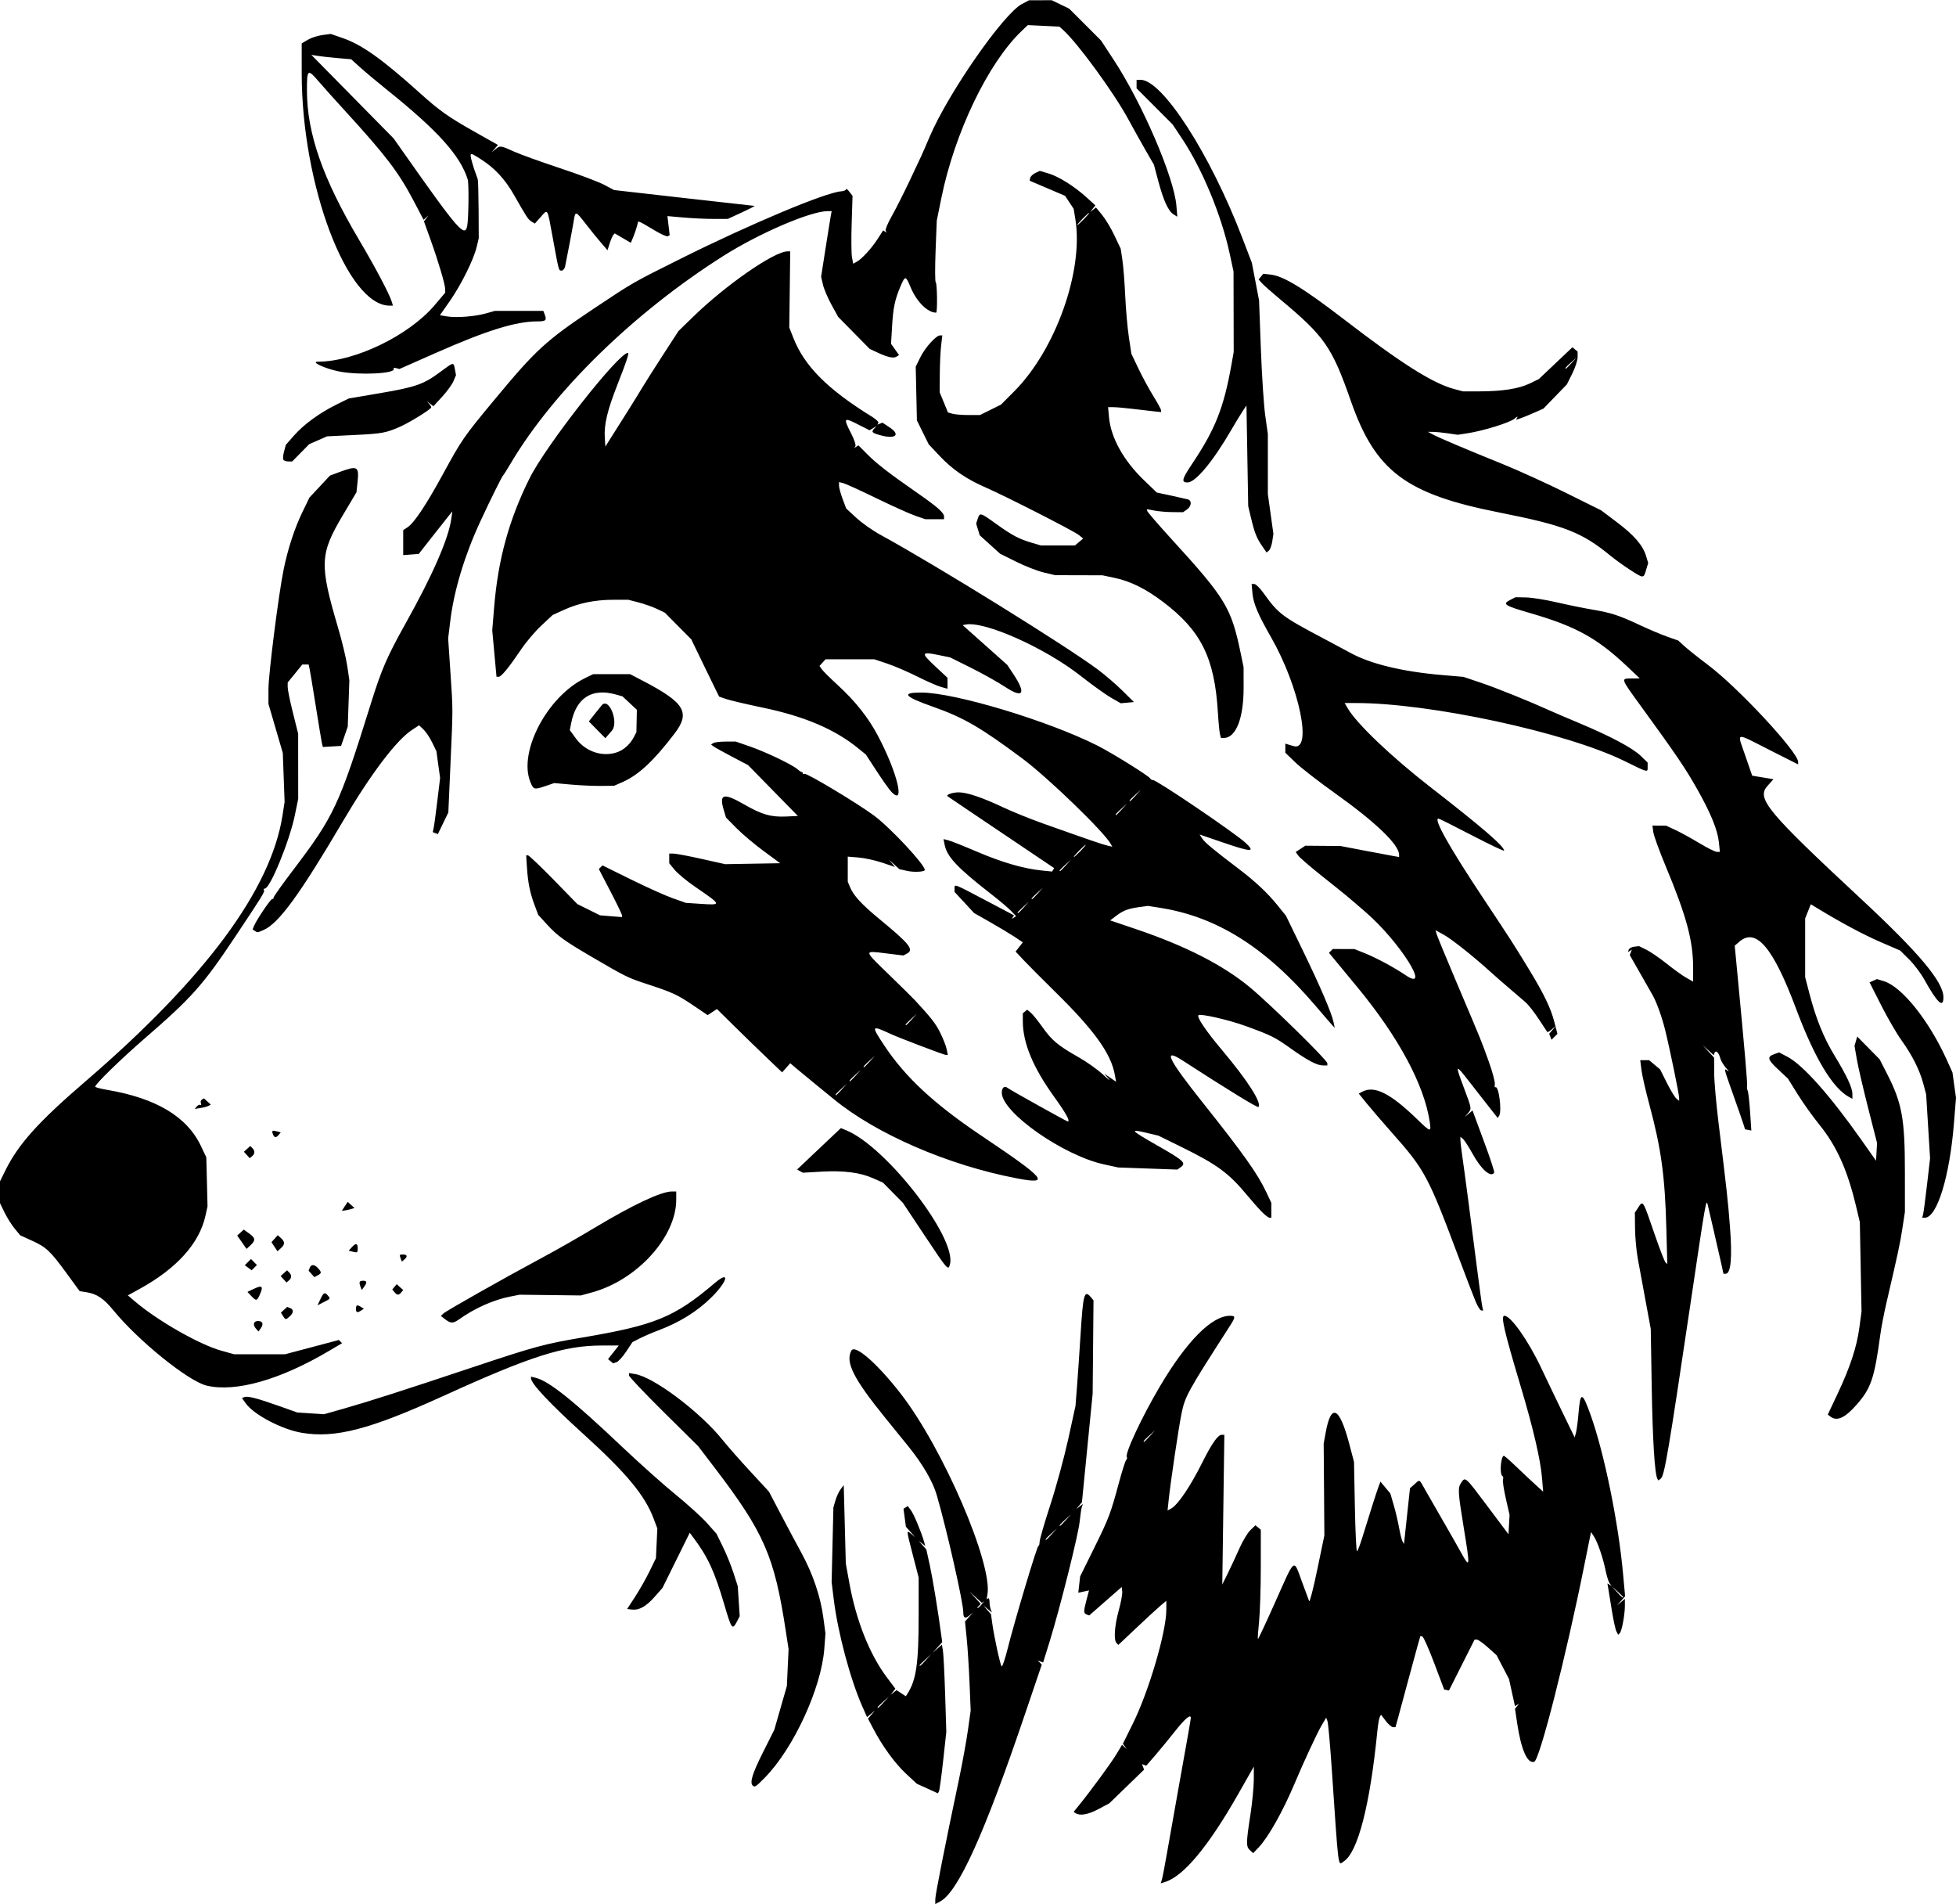 <?xml version="1.0" encoding="utf-8" ?>
<svg baseProfile="full" height="584px" version="1.1" viewBox="127.604,192.24,94.62,92.077" width="600px" xmlns="http://www.w3.org/2000/svg" xmlns:ev="http://www.w3.org/2001/xml-events" xmlns:xlink="http://www.w3.org/1999/xlink">
  <defs/>
  <path d="M 172.848,284.082 C 172.848,283.862 173.316,281.494 173.99,278.302 C 174.152,277.533 174.347,276.466 174.423,275.931 L 174.56,274.957 L 174.504,273.603 C 174.473,272.857 174.411,271.889 174.366,271.45 L 174.285,270.652 L 174.477,270.435 L 174.668,270.217 L 174.492,270.365 C 174.289,270.535 174.202,270.485 174.202,270.199 C 174.202,269.731 173.402,266.2 172.92,264.543 C 172.729,263.884 172.24,263.041 171.561,262.201 C 171.314,261.895 170.806,261.268 170.432,260.808 C 168.893,258.913 168.488,258.111 168.787,257.553 C 168.96,257.229 170.03,258.16 171.172,259.629 C 173.225,262.27 175.648,267.897 175.367,269.37 L 175.327,269.576 L 175.4,269.531 C 175.44,269.506 175.472,269.581 175.472,269.696 C 175.472,269.811 175.498,269.975 175.529,270.061 L 175.586,270.216 L 175.381,270.047 L 175.176,269.878 L 175.359,270.089 L 175.543,270.301 L 175.601,270.724 C 175.691,271.381 175.988,272.749 176.057,272.82 C 176.09,272.856 176.221,272.475 176.346,271.974 C 176.683,270.627 177.781,266.961 177.837,266.995 C 177.864,267.011 177.889,266.923 177.894,266.8 C 177.899,266.676 178.132,265.87 178.413,265.009 C 178.695,264.147 179.083,262.719 179.278,261.834 L 179.63,260.225 L 179.706,259.252 C 179.747,258.716 179.823,257.611 179.874,256.796 C 179.999,254.786 180.057,254.583 180.389,254.984 L 180.501,255.119 L 180.481,257.376 L 180.46,259.633 L 180.201,262.257 L 179.942,264.882 L 179.803,265.05 L 179.663,265.218 L 179.827,265.092 L 179.991,264.967 L 179.941,265.1 C 179.914,265.173 179.865,265.497 179.832,265.82 C 179.768,266.458 178.871,270.036 178.374,271.637 L 178.064,272.634 L 177.932,272.584 L 177.8,272.534 L 177.9,272.634 L 178,272.735 L 177.192,275.116 C 175.218,280.94 173.953,283.732 173.08,284.194 L 172.847,284.317 L 172.848,284.082 L 172.848,284.082 M 175.098,269.814 C 175.187,269.709 175.224,269.652 175.181,269.688 L 175.102,269.753 L 174.801,269.477 L 174.499,269.2 L 174.774,269.5 L 175.049,269.801 L 174.947,269.903 C 174.892,269.958 174.867,270.004 174.892,270.004 C 174.917,270.004 175.01,269.919 175.098,269.814 L 175.098,269.814 M 178.483,266.427 L 178.732,266.152 L 178.457,266.401 C 178.2,266.632 178.143,266.702 178.208,266.702 C 178.223,266.702 178.347,266.578 178.483,266.427 M 179.161,265.75 L 179.409,265.475 L 179.134,265.723 C 178.878,265.955 178.82,266.025 178.885,266.025 C 178.9,266.025 179.024,265.901 179.161,265.75 M 183.808,283.139 C 183.839,283.043 183.955,282.439 184.066,281.797 C 184.178,281.155 184.406,279.868 184.573,278.937 C 185.05,276.285 185.208,275.386 185.208,275.317 C 185.21,275.111 184.929,275.346 184.448,275.955 C 184.145,276.338 183.708,276.87 183.475,277.139 L 183.052,277.627 L 182.95,277.588 L 182.847,277.548 L 182.898,277.681 L 182.949,277.815 L 182.108,278.63 L 181.266,279.445 L 180.749,279.72 C 180.246,279.988 179.855,280.061 179.644,279.926 L 179.54,279.86 L 179.777,279.568 C 180.366,278.842 181.348,277.504 181.602,277.082 L 181.882,276.617 L 181.996,276.719 L 182.11,276.82 L 182.017,276.693 L 181.923,276.566 L 182.413,275.573 C 183.182,274.018 184.024,271.149 184.024,270.086 L 184.024,269.651 L 183.748,269.882 C 183.597,270.009 183.075,270.489 182.589,270.948 L 181.704,271.783 L 181.616,271.694 C 181.47,271.549 181.518,270.855 181.724,270.11 C 181.831,269.726 181.906,269.315 181.891,269.197 L 181.865,268.983 L 181.079,269.671 L 180.293,270.359 L 180.169,270.311 C 180.015,270.252 180.015,270.165 180.166,269.597 L 180.285,269.147 L 180.026,269.204 L 179.766,269.261 L 179.81,268.867 L 179.855,268.472 L 180.532,267.1 C 181.249,265.647 181.327,265.442 181.739,263.912 C 181.883,263.378 182.036,262.898 182.08,262.845 C 182.123,262.793 182.14,262.73 182.117,262.707 C 181.988,262.578 182.843,260.747 183.73,259.253 C 185.016,257.086 186.22,255.874 187.093,255.867 C 187.384,255.865 187.383,255.916 187.085,256.38 C 185.039,259.561 184.928,259.762 184.756,260.611 C 184.618,261.291 184.235,263.866 184.141,264.743 L 184.084,265.282 L 184.252,265.192 C 184.58,265.016 185.185,264.123 185.771,262.948 C 186.221,262.047 186.519,261.622 186.702,261.622 L 186.831,261.622 L 186.781,265.242 L 186.731,268.861 L 187.007,268.303 C 187.159,267.995 187.409,267.457 187.564,267.107 C 187.718,266.756 187.955,266.364 188.09,266.234 L 188.335,265.999 L 188.465,266.107 L 188.595,266.215 L 188.594,268.046 C 188.593,269.053 188.555,270.236 188.509,270.674 C 188.463,271.112 188.438,271.483 188.454,271.499 C 188.469,271.515 188.835,270.737 189.266,269.771 C 190.282,267.494 190.164,267.586 190.592,268.747 C 190.753,269.182 190.907,269.596 190.934,269.666 C 190.962,269.736 191.138,269.05 191.326,268.142 L 191.669,266.491 L 191.653,264.269 L 191.636,262.048 L 191.732,261.518 C 191.996,260.06 192.404,260.266 192.884,262.099 L 193.103,262.935 L 193.145,265.114 C 193.168,266.313 193.215,267.276 193.249,267.255 C 193.283,267.233 193.397,266.938 193.502,266.599 C 193.899,265.311 194.201,264.365 194.29,264.131 L 194.382,263.887 L 194.621,264.173 L 194.86,264.459 L 195.021,265.009 C 195.11,265.312 195.228,265.81 195.283,266.115 C 195.338,266.421 195.414,266.723 195.453,266.785 L 195.523,266.899 L 195.571,266.441 C 195.597,266.189 195.662,265.583 195.715,265.094 L 195.811,264.205 L 196.027,264.014 C 196.298,263.774 196.243,263.744 196.562,264.31 C 196.713,264.578 197.09,265.235 197.401,265.771 C 197.711,266.306 198.112,267.01 198.291,267.335 C 198.716,268.106 198.724,268.032 198.42,266.169 C 198.125,264.36 198.115,264.184 198.295,263.927 C 198.492,263.646 198.481,263.637 199.567,265.086 L 200.576,266.433 L 200.602,265.965 L 200.628,265.496 L 200.446,264.699 C 200.346,264.26 200.285,263.847 200.311,263.781 C 200.336,263.714 200.321,263.637 200.276,263.61 C 200.137,263.524 200.207,262.637 200.353,262.639 C 200.383,262.639 200.635,262.86 200.915,263.128 C 201.194,263.397 201.61,263.787 201.838,263.995 L 202.253,264.374 L 202.197,263.697 C 202.124,262.82 201.769,261.299 201.179,259.324 C 200.359,256.58 200.193,255.865 200.378,255.865 C 200.688,255.865 201.534,257.066 202.166,258.405 C 202.396,258.894 202.853,259.846 203.181,260.522 L 203.777,261.749 L 203.841,261.518 C 203.876,261.391 203.932,260.962 203.965,260.564 C 204.052,259.516 204.145,259.532 204.549,260.663 C 205.212,262.515 205.895,265.868 206.122,268.384 L 206.217,269.432 L 206.021,269.654 L 205.825,269.876 L 206.016,269.715 L 206.206,269.555 L 206.206,269.895 C 206.206,270.326 206.058,271.118 205.959,271.217 L 205.883,271.292 L 205.798,271.133 C 205.751,271.045 205.652,270.594 205.577,270.129 C 205.502,269.665 205.423,269.178 205.402,269.048 L 205.362,268.811 L 205.467,268.873 L 205.571,268.936 L 205.475,268.814 C 205.421,268.747 205.332,268.468 205.276,268.195 C 205.147,267.564 204.89,266.816 204.709,266.539 L 204.568,266.324 L 204.244,267.931 C 203.352,272.368 202.082,277.348 201.821,277.435 C 201.494,277.544 201.19,276.862 200.999,275.592 L 200.891,274.873 L 200.987,274.751 L 201.084,274.628 L 200.987,274.687 L 200.889,274.745 L 200.745,274.089 L 200.601,273.433 L 200.301,272.859 L 200.002,272.284 L 199.581,271.906 C 199.35,271.699 199.11,271.528 199.048,271.528 L 198.935,271.528 L 198.316,272.757 L 197.697,273.987 L 197.581,273.964 L 197.464,273.941 L 196.988,272.678 C 196.726,271.984 196.468,271.4 196.413,271.382 L 196.315,271.35 L 196.186,271.799 C 196.115,272.046 195.9,272.839 195.707,273.56 C 195.514,274.282 195.301,275.073 195.233,275.317 L 195.11,275.762 L 194.99,275.762 C 194.924,275.762 194.766,275.626 194.639,275.46 L 194.409,275.157 L 194.349,275.269 C 194.316,275.33 194.262,275.647 194.23,275.973 C 193.878,279.523 193.291,281.805 192.614,282.249 C 192.318,282.442 192.373,282.861 192.019,277.667 C 191.943,276.549 191.853,275.56 191.819,275.469 L 191.756,275.303 L 191.522,275.703 C 191.31,276.064 190.654,277.477 190.237,278.47 C 189.669,279.823 188.959,281.085 188.486,281.582 L 188.226,281.856 L 188.072,281.717 C 187.878,281.541 187.88,281.37 188.087,280.028 C 188.179,279.428 188.256,278.652 188.256,278.303 L 188.257,277.669 L 187.488,279.02 C 186.051,281.543 184.85,282.981 183.952,283.253 L 183.753,283.314 L 183.808,283.139 L 183.808,283.139 M 206.122,269.47 C 206.122,269.455 205.998,269.331 205.846,269.195 L 205.571,268.946 L 205.82,269.221 C 206.052,269.478 206.122,269.535 206.122,269.47 M 183.225,261.686 L 183.473,261.411 L 183.198,261.659 C 182.942,261.891 182.884,261.961 182.949,261.961 C 182.964,261.961 183.088,261.837 183.225,261.686 M 172.466,278.731 L 171.957,278.5 L 171.434,278.015 C 170.901,277.522 170.29,276.681 169.841,275.824 L 169.593,275.35 L 169.76,275.154 L 169.927,274.957 L 169.737,275.118 L 169.547,275.278 L 169.326,274.779 C 168.738,273.457 168.134,271.193 167.934,269.567 L 167.833,268.748 L 167.876,266.942 L 167.919,265.136 L 168.018,264.797 C 168.072,264.611 168.184,264.368 168.268,264.257 L 168.419,264.057 L 168.469,265.951 L 168.519,267.845 L 168.696,268.819 C 169.022,270.607 169.671,272.24 170.496,273.341 L 170.917,273.903 L 170.803,274.049 L 170.689,274.195 L 170.831,274.084 L 170.974,273.972 L 171.198,274.119 L 171.423,274.267 L 171.5,274.146 C 171.93,273.474 172.043,272.683 172.043,270.343 L 172.043,268.523 L 171.768,267.462 C 171.441,266.2 171.442,266.21 171.683,266.413 L 171.874,266.573 L 171.65,266.32 L 171.426,266.067 L 171.368,265.632 L 171.31,265.197 L 171.413,265.133 L 171.516,265.069 L 171.669,265.271 C 171.81,265.459 172.16,266.295 172.303,266.786 L 172.364,266.997 L 172.204,266.874 L 172.043,266.75 L 172.229,266.959 L 172.415,267.169 L 172.582,267.93 C 172.722,268.569 172.982,270.155 173.143,271.357 L 173.182,271.651 L 172.951,271.907 L 172.721,272.163 L 172.943,271.967 L 173.166,271.772 L 173.216,272.052 C 173.243,272.207 173.292,273.156 173.324,274.162 L 173.381,275.99 L 173.229,277.379 C 173.145,278.143 173.054,278.811 173.026,278.865 L 172.975,278.963 L 172.466,278.731 M 170.355,274.555 L 170.604,274.28 L 170.329,274.529 C 170.177,274.665 170.054,274.789 170.054,274.804 C 170.054,274.869 170.124,274.812 170.355,274.555 M 172.387,272.523 L 172.636,272.248 L 172.361,272.497 C 172.209,272.633 172.086,272.757 172.086,272.772 C 172.086,272.837 172.156,272.78 172.387,272.523 M 164.014,278.584 C 163.866,278.436 164.001,278 164.508,276.989 L 165.06,275.889 L 165.364,274.83 L 165.668,273.772 L 165.709,272.883 L 165.751,271.994 L 165.618,271.123 C 165.062,267.476 164.572,266.355 162.139,263.169 L 161.378,262.173 L 159.705,260.517 C 158.784,259.606 158.031,258.811 158.031,258.749 L 158.031,258.637 L 158.325,258.684 C 159.231,258.831 161.475,260.52 162.557,261.869 C 162.803,262.176 163.409,262.864 163.903,263.398 L 164.801,264.369 L 165.356,265.43 C 165.662,266.013 166.12,266.872 166.374,267.337 C 166.927,268.35 167.298,269.447 167.434,270.475 L 167.535,271.23 L 167.479,271.973 C 167.335,273.873 165.994,276.783 164.61,278.196 C 164.167,278.648 164.114,278.683 164.014,278.584 L 164.014,278.584 M 162.648,269.856 C 162.178,268.254 161.859,267.555 161.177,266.637 L 160.971,266.36 L 160.31,267.695 L 159.649,269.031 L 159.267,269.463 C 158.854,269.931 158.517,270.118 158.165,270.074 L 157.941,270.047 L 158.328,269.454 C 158.541,269.128 158.854,268.575 159.024,268.226 L 159.334,267.591 L 159.368,266.872 L 159.402,266.152 L 159.217,265.661 C 158.797,264.547 157.892,263.459 155.838,261.597 C 154.202,260.114 153.29,259.143 153.29,258.885 L 153.29,258.81 L 153.522,258.867 C 154.156,259.023 155.342,259.969 157.661,262.169 C 158.522,262.984 159.7,264.038 160.281,264.509 C 160.862,264.981 161.545,265.601 161.8,265.886 L 162.263,266.406 L 162.574,267.041 C 162.746,267.39 162.977,267.962 163.089,268.311 L 163.293,268.946 L 163.34,269.67 L 163.387,270.394 L 163.247,270.665 C 163.033,271.078 162.989,271.018 162.648,269.856 L 162.648,269.856 M 207.782,263.755 C 207.652,263.543 207.548,261.893 207.505,259.336 L 207.458,256.5 L 207.208,255.145 C 207.07,254.4 206.902,253.486 206.833,253.113 C 206.764,252.741 206.703,252.085 206.698,251.657 L 206.689,250.878 L 206.831,250.662 C 207.091,250.266 207.055,250.209 207.662,251.97 C 207.894,252.645 208.124,253.236 208.171,253.283 L 208.258,253.367 L 208.212,251.632 C 208.145,249.101 207.963,247.781 207.39,245.649 C 207.212,244.99 207.041,244.238 207.008,243.977 L 206.949,243.504 L 207.164,243.504 L 207.379,243.504 L 207.644,243.727 L 207.91,243.95 L 208.236,244.599 C 208.415,244.957 208.623,245.299 208.697,245.36 L 208.831,245.472 L 208.831,245.331 C 208.831,245.148 208.38,242.956 208.156,242.05 C 207.998,241.414 207.747,240.713 207.555,240.371 C 207.516,240.301 207.25,239.834 206.963,239.332 L 206.443,238.421 L 206.493,238.291 L 206.543,238.161 L 206.448,238.219 L 206.354,238.278 L 206.392,238.16 C 206.414,238.095 206.534,238.03 206.661,238.015 L 206.89,237.988 L 207.247,238.163 C 207.443,238.259 207.885,238.562 208.229,238.837 C 208.573,239.112 209.002,239.42 209.182,239.521 L 209.508,239.704 L 209.508,239.031 C 209.508,237.73 209.184,236.527 208.187,234.139 C 207.878,233.399 207.606,232.65 207.582,232.476 L 207.539,232.158 L 207.867,232.159 L 208.196,232.16 L 208.653,232.373 C 208.905,232.49 209.424,232.775 209.808,233.007 C 210.192,233.239 210.572,233.428 210.654,233.428 L 210.802,233.428 L 210.755,232.974 C 210.693,232.369 210.363,231.561 209.696,230.38 C 209.138,229.393 208.678,228.714 207.036,226.457 C 205.982,225.008 205.996,225.047 206.524,225.043 L 206.926,225.039 L 206.326,224.471 C 204.881,223.102 203.839,222.525 201.677,221.897 C 200.361,221.515 200.259,221.448 200.67,221.239 L 200.915,221.114 L 201.423,221.124 C 201.702,221.129 202.369,221.235 202.904,221.36 C 203.44,221.484 204.215,221.642 204.626,221.711 C 205.537,221.863 205.937,221.994 206.935,222.464 C 207.36,222.664 207.95,222.913 208.248,223.019 L 208.789,223.21 L 209.085,223.481 C 209.248,223.63 209.762,224.039 210.228,224.389 C 211.692,225.49 214.588,228.607 214.588,229.08 L 214.588,229.2 L 213.171,228.484 C 211.495,227.636 211.627,227.602 212.033,228.782 L 212.365,229.745 L 212.879,229.83 L 213.394,229.915 L 213.102,230.242 C 212.562,230.847 213.08,231.472 217.638,235.712 C 220.452,238.331 221.616,239.72 221.616,240.463 C 221.616,241.014 221.322,240.739 220.684,239.592 C 220.521,239.299 220.194,238.866 219.957,238.631 L 219.525,238.202 L 218.571,237.79 C 217.749,237.435 216.649,236.846 215.509,236.151 L 215.201,235.964 L 215.064,236.306 L 214.927,236.649 L 214.927,238.069 L 214.927,239.49 L 215.139,240.304 C 215.448,241.493 215.827,242.426 216.35,243.285 C 216.937,244.248 217.211,244.837 217.212,245.136 L 217.213,245.372 L 217.059,245.29 C 216.257,244.861 215.382,243.405 214.485,241.009 C 213.379,238.056 212.553,237.079 211.746,237.772 L 211.52,237.967 L 211.661,239.444 C 212.003,243.028 212.136,244.574 212.117,244.731 C 212.105,244.824 212.119,244.939 212.148,244.985 C 212.176,245.032 212.228,245.483 212.262,245.988 L 212.324,246.907 L 212.172,246.877 L 212.02,246.848 L 211.94,246.594 C 211.896,246.454 211.674,245.816 211.446,245.175 C 210.977,243.853 210.98,243.866 211.18,244.019 C 211.262,244.081 211.227,244.019 211.102,243.882 C 210.977,243.744 210.849,243.526 210.817,243.397 C 210.752,243.133 210.595,242.996 210.541,243.157 L 210.506,243.264 L 210.24,243.024 L 209.974,242.784 L 210.249,243.085 L 210.524,243.385 L 210.525,244.1 C 210.525,244.494 210.622,245.597 210.739,246.552 C 211.14,249.824 211.195,250.322 211.291,251.58 C 211.405,253.069 211.333,253.833 211.08,253.833 L 210.975,253.833 L 210.869,253.346 C 210.811,253.078 210.652,252.383 210.516,251.801 C 210.38,251.219 210.249,250.653 210.224,250.542 C 210.138,250.168 210.144,250.134 209.381,255.272 C 208.319,262.425 208.122,263.59 207.947,263.736 L 207.831,263.832 L 207.783,263.755 L 207.782,263.755 M 142.212,261.527 C 141.244,261.366 139.884,260.653 139.49,260.099 L 139.308,259.844 L 139.426,259.798 C 139.588,259.736 140.042,259.853 141.098,260.228 L 141.987,260.544 L 142.633,260.585 L 143.279,260.627 L 144.242,260.354 C 145.447,260.011 147.104,259.48 150.453,258.362 C 153.458,257.358 153.943,257.226 155.735,256.924 C 159.29,256.325 160.222,255.943 162.176,254.286 C 162.947,253.632 162.803,254.208 161.998,254.996 C 161.309,255.671 160.468,256.19 159.433,256.58 C 159.145,256.688 158.749,256.858 158.554,256.958 L 158.199,257.139 L 157.893,257.6 C 157.725,257.854 157.514,258.085 157.424,258.113 L 157.261,258.165 L 157.139,258.063 L 157.016,257.962 L 157.277,257.633 L 157.537,257.304 L 156.733,257.304 C 154.884,257.304 153.302,257.807 149.025,259.755 C 145.493,261.362 143.828,261.796 142.212,261.527 L 142.212,261.527 M 216.167,260.753 L 216.021,260.646 L 216.497,259.637 C 217.108,258.34 217.427,257.369 217.553,256.415 L 217.654,255.653 L 217.613,253.494 L 217.572,251.335 L 217.399,250.608 C 216.973,248.813 216.458,247.667 215.607,246.614 C 215.289,246.222 214.818,245.561 214.561,245.146 L 214.092,244.393 L 213.614,243.946 C 213.103,243.468 213.072,243.339 213.436,243.21 L 213.668,243.128 L 214.064,243.337 C 214.819,243.733 216.112,245.185 217.642,247.353 L 218.356,248.366 L 218.381,247.939 L 218.406,247.512 L 217.976,245.827 C 217.739,244.9 217.494,243.843 217.43,243.479 L 217.315,242.815 L 217.38,242.588 L 217.445,242.361 L 217.988,242.911 L 218.53,243.461 L 218.877,244.139 C 219.615,245.579 219.752,246.328 219.752,248.93 L 219.753,250.842 L 219.631,251.639 C 219.518,252.376 219.427,252.8 218.852,255.272 C 218.738,255.761 218.607,256.447 218.56,256.796 C 218.278,258.886 218.113,259.374 217.419,260.164 C 216.863,260.797 216.477,260.979 216.168,260.753 L 216.167,260.753 M 137.604,259.244 C 136.724,259.037 134.301,257.083 133.095,255.609 C 132.614,255.021 132.29,254.805 131.768,254.723 L 131.456,254.674 L 130.824,253.809 C 130.031,252.724 129.843,252.547 129.147,252.232 L 128.584,251.976 L 128.319,251.656 C 128.172,251.48 127.952,251.13 127.828,250.879 L 127.604,250.422 L 127.604,249.892 L 127.604,249.363 L 127.87,248.825 C 128.499,247.556 129.46,246.488 131.739,244.528 C 137.538,239.54 140.719,235.244 141.273,231.65 L 141.371,231.015 L 141.328,229.83 L 141.284,228.645 L 140.937,227.459 L 140.59,226.274 L 140.59,225.557 C 140.59,224.842 141.076,221.002 141.32,219.797 C 141.522,218.795 141.851,217.783 142.228,217.007 L 142.574,216.292 L 143.07,215.762 L 143.565,215.232 L 144.028,215.059 C 144.885,214.739 144.978,214.786 144.904,215.502 L 144.848,216.038 L 144.198,217.132 C 143.069,219.032 143.049,219.507 143.962,222.606 C 144.15,223.243 144.349,224.072 144.404,224.448 L 144.504,225.132 L 144.465,226.253 L 144.426,227.375 L 144.265,227.84 L 144.103,228.306 L 143.661,228.331 L 143.22,228.357 L 143.175,228.162 C 143.151,228.055 143.016,227.243 142.876,226.359 C 142.735,225.474 142.601,224.664 142.577,224.559 L 142.534,224.369 L 142.381,224.369 L 142.228,224.369 L 141.875,224.804 L 141.521,225.238 L 141.521,225.465 C 141.521,225.59 141.635,226.146 141.774,226.702 L 142.027,227.713 L 142.028,229.291 L 142.029,230.87 L 141.866,231.662 C 141.609,232.91 140.668,235.206 140.414,235.206 C 140.365,235.206 140.346,235.239 140.371,235.28 C 140.421,235.361 140.303,235.55 138.952,237.577 C 137.418,239.877 136.877,240.484 134.608,242.449 C 133.445,243.457 132.213,244.657 132.209,244.786 C 132.208,244.816 132.465,244.884 132.779,244.938 C 135.156,245.34 136.648,246.232 137.322,247.652 L 137.584,248.203 L 137.614,249.388 L 137.643,250.573 L 137.54,251.039 C 137.245,252.366 136.149,253.582 134.362,254.564 L 133.789,254.879 L 134.12,255.162 C 135.223,256.104 137.25,257.261 138.317,257.556 L 138.935,257.728 L 140.164,257.727 L 141.394,257.726 L 142.156,257.525 C 142.575,257.415 143.16,257.26 143.456,257.18 L 143.995,257.036 L 144.073,257.114 L 144.151,257.192 L 143.492,257.581 C 141.139,258.969 139.001,259.573 137.603,259.244 L 137.604,259.244 M 139.979,256.479 C 139.82,256.297 139.872,256.119 140.084,256.119 C 140.306,256.119 140.365,256.259 140.227,256.457 L 140.108,256.627 L 139.979,256.479 M 149.141,256.036 L 148.929,255.873 L 149.056,255.754 C 149.199,255.62 152.017,254.028 153.864,253.038 C 154.53,252.681 155.643,252.047 156.338,251.628 C 158.21,250.502 159.587,249.854 160.107,249.854 L 160.317,249.854 L 160.316,250.256 C 160.314,252.053 158.423,254.136 156.253,254.732 L 155.703,254.883 L 154.221,254.865 L 152.739,254.847 L 152.274,254.939 C 151.474,255.096 150.57,255.499 149.818,256.034 C 149.524,256.244 149.41,256.244 149.141,256.036 L 149.141,256.036 M 141.292,255.874 L 141.192,255.713 L 141.344,255.575 L 141.496,255.437 L 141.636,255.491 C 141.818,255.561 141.812,255.72 141.62,255.894 C 141.426,256.07 141.414,256.069 141.292,255.874 L 141.292,255.874 M 144.823,255.526 C 144.823,255.339 144.887,255.318 145.077,255.443 L 145.204,255.526 L 145.077,255.61 C 144.887,255.735 144.823,255.714 144.823,255.526 M 199,255.209 C 198.906,254.988 198.542,254.045 198.193,253.113 C 196.683,249.084 196.542,248.82 194.914,246.985 C 194.476,246.49 193.941,245.869 193.725,245.603 L 193.334,245.12 L 193.499,245.031 C 194.086,244.717 194.853,245.098 196.143,246.346 C 196.815,246.997 196.845,247.004 196.767,246.488 C 196.499,244.693 195.252,242.376 193.256,239.962 C 192.858,239.481 192.388,238.913 192.212,238.699 L 191.891,238.311 L 191.984,238.219 L 192.076,238.127 L 192.601,238.129 L 193.125,238.131 L 193.633,238.334 C 194.178,238.552 195.058,239.026 195.589,239.387 C 196.887,240.269 195.31,237.769 193.676,236.353 C 192.735,235.538 192.817,235.606 191.53,234.581 C 190.979,234.142 190.473,233.705 190.406,233.609 L 190.284,233.435 L 190.516,233.284 L 190.747,233.132 L 191.598,233.139 L 192.448,233.146 L 193.633,233.372 C 194.285,233.497 194.923,233.617 195.051,233.638 L 195.284,233.678 L 195.284,233.567 C 195.284,233.085 194.152,231.996 192.218,230.618 C 191.413,230.045 190.536,229.364 190.268,229.106 L 189.781,228.636 L 189.781,228.415 L 189.781,228.195 L 190.176,228.314 C 191.113,228.596 190.462,225.441 189.088,223.046 C 188.459,221.948 188.233,221.413 188.19,220.918 L 188.151,220.474 L 188.282,220.474 C 188.353,220.474 188.555,220.674 188.73,220.918 C 189.447,221.922 189.618,222.05 191.728,223.162 C 192.171,223.395 192.704,223.681 192.914,223.797 C 193.874,224.331 195.43,224.711 197.328,224.874 L 198.398,224.966 L 199.233,225.247 C 199.987,225.501 201.576,226.141 202.562,226.588 C 202.769,226.682 203.436,226.968 204.044,227.222 C 205.534,227.848 206.585,228.409 206.98,228.792 L 207.307,229.11 L 207.307,229.321 C 207.307,229.598 207.355,229.61 206.173,229.03 C 203.359,227.649 196.784,226.231 193.192,226.231 L 192.65,226.231 L 192.803,226.492 C 193.242,227.24 194.913,228.832 196.796,230.295 C 199.307,232.246 200.364,233.157 200.364,233.37 C 200.364,233.408 199.663,233.074 198.806,232.629 C 197.949,232.184 197.221,231.819 197.188,231.819 C 196.936,231.819 197.708,233.193 199.341,235.653 C 200.716,237.723 200.838,237.913 201.586,239.143 C 202.294,240.306 202.623,240.99 202.796,241.661 L 202.943,242.231 L 202.8,242.374 L 202.657,242.517 L 202.601,242.372 L 202.545,242.227 L 202.704,242.04 L 202.862,241.852 L 202.671,242.014 C 202.566,242.103 202.468,242.16 202.453,242.141 C 202.438,242.122 202.251,241.839 202.037,241.512 C 201.823,241.186 201.54,240.824 201.408,240.708 C 201.276,240.592 200.922,240.288 200.62,240.032 C 200.319,239.776 199.919,239.427 199.731,239.256 C 198.914,238.512 197.835,237.653 197.456,237.444 L 197.044,237.218 L 197.104,237.418 C 197.137,237.529 197.575,238.59 198.079,239.778 C 199.309,242.679 199.234,242.494 199.613,243.546 C 199.798,244.058 199.934,244.561 199.915,244.665 C 199.896,244.768 199.909,244.835 199.943,244.814 C 200.103,244.715 200.267,245.968 200.124,246.193 L 200.055,246.301 L 199.596,245.716 C 199.343,245.394 198.911,244.841 198.635,244.487 C 198.006,243.677 197.99,243.702 198.412,244.822 C 198.807,245.872 198.803,245.846 198.607,246.079 L 198.459,246.255 L 198.648,246.095 L 198.837,245.935 L 198.879,246.053 C 198.902,246.117 199.147,246.78 199.423,247.525 C 199.699,248.27 199.907,248.908 199.885,248.943 C 199.727,249.2 199.262,248.797 198.844,248.04 C 198.655,247.698 198.444,247.371 198.374,247.313 L 198.248,247.208 L 198.25,247.366 C 198.25,247.454 198.29,247.792 198.337,248.118 C 198.445,248.854 198.779,251.395 199.055,253.579 C 199.171,254.487 199.284,255.315 199.308,255.42 L 199.352,255.611 L 199.262,255.611 C 199.213,255.611 199.096,255.43 199.001,255.208 L 199,255.209 M 143.103,255.063 C 143.262,254.73 143.314,254.706 143.47,254.893 C 143.594,255.042 143.597,255.037 143.236,255.221 L 142.961,255.361 L 143.103,255.063 M 139.758,254.907 L 139.574,254.711 L 139.873,254.568 C 140.3,254.365 140.36,254.433 140.153,254.887 C 140.032,255.152 139.99,255.154 139.758,254.907 L 139.758,254.907 M 146.686,254.722 L 146.58,254.595 L 146.687,254.466 L 146.795,254.337 L 146.951,254.479 L 147.108,254.621 L 147.014,254.735 C 146.892,254.882 146.816,254.879 146.686,254.722 L 146.686,254.722 M 145.048,254.473 C 144.958,254.237 144.982,254.172 145.162,254.172 C 145.36,254.172 145.374,254.249 145.218,254.464 L 145.104,254.619 L 145.048,254.473 M 141.321,254.1 L 141.181,253.945 L 141.335,253.805 L 141.489,253.666 L 141.59,253.766 C 141.722,253.899 141.717,254.044 141.576,254.161 L 141.462,254.256 L 141.321,254.1 M 142.673,253.842 L 142.533,253.688 L 142.586,253.549 C 142.656,253.366 142.816,253.372 142.989,253.564 C 143.168,253.762 143.165,253.808 142.971,253.912 L 142.812,253.997 L 142.673,253.842 M 139.612,253.543 L 139.447,253.42 L 139.595,253.27 L 139.743,253.119 L 139.888,253.264 L 140.033,253.41 L 139.905,253.537 L 139.778,253.665 L 139.612,253.543 M 172.337,251.991 L 171.281,250.404 L 170.798,249.914 L 170.315,249.424 L 169.841,249.215 C 169.206,248.934 168.419,248.834 167.337,248.895 L 166.441,248.947 L 166.302,248.869 L 166.164,248.791 L 167.223,247.789 L 168.282,246.788 L 168.543,246.896 C 170.484,247.7 173.882,252.085 173.559,253.37 C 173.477,253.697 173.455,253.672 172.337,251.991 L 172.337,251.991 M 146.992,253.108 C 146.916,252.912 146.922,252.902 147.109,252.902 C 147.306,252.902 147.329,253.008 147.161,253.147 L 147.044,253.245 L 146.992,253.108 M 144.626,252.757 L 144.472,252.717 L 144.618,252.555 C 144.816,252.336 144.908,252.352 144.908,252.605 C 144.908,252.821 144.896,252.827 144.626,252.757 L 144.626,252.757 M 140.881,252.526 L 140.737,252.305 L 140.889,252.137 L 141.04,251.969 L 141.196,252.11 C 141.394,252.289 141.393,252.415 141.189,252.599 L 141.026,252.746 L 140.882,252.526 L 140.881,252.526 M 139.305,252.308 L 139.078,251.985 L 139.237,251.842 L 139.395,251.698 L 139.654,251.882 C 139.962,252.102 139.976,252.22 139.722,252.455 L 139.531,252.631 L 139.305,252.308 M 188.652,250.848 C 188.502,250.697 188.173,250.326 187.922,250.023 C 187.04,248.96 186.475,248.546 184.743,247.696 L 183.643,247.155 L 183.063,247.017 C 182.218,246.815 182.276,246.881 183.639,247.659 C 184.88,248.368 185,248.483 184.713,248.685 L 184.555,248.795 L 183.125,248.744 L 181.695,248.693 L 181.018,248.546 C 179.039,248.117 176.065,246.033 176.065,245.077 C 176.065,244.832 176.198,244.723 176.346,244.846 C 176.452,244.934 179.202,246.467 179.254,246.467 C 179.389,246.467 179.176,246.079 178.592,245.268 C 177.573,243.851 177.086,242.676 177.082,241.63 L 177.081,241.238 L 177.187,241.151 L 177.293,241.063 L 177.463,241.204 C 177.557,241.281 177.813,241.598 178.033,241.907 C 178.492,242.554 178.789,242.801 179.791,243.368 C 180.186,243.592 180.719,243.972 180.974,244.211 C 181.229,244.451 181.344,244.535 181.228,244.399 L 181.018,244.151 L 181.306,244.35 L 181.593,244.548 L 181.534,244.216 C 181.352,243.194 180.552,242.075 178.693,240.244 C 178.031,239.592 177.319,238.877 177.111,238.655 L 176.733,238.251 L 176.908,238.028 L 177.083,237.805 L 176.68,237.537 C 176.458,237.39 175.928,237.07 175.501,236.828 L 174.724,236.387 L 174.252,235.876 L 173.779,235.366 L 173.779,235.201 C 173.779,234.974 173.727,234.954 175.269,235.767 L 176.655,236.498 L 176.601,236.585 L 176.547,236.672 L 176.652,236.607 L 176.756,236.542 L 176.517,236.288 C 176.385,236.149 175.953,235.783 175.557,235.476 C 173.931,234.213 173.417,233.67 173.302,233.096 L 173.245,232.811 L 173.476,232.869 C 173.603,232.9 174.228,233.149 174.865,233.421 C 176.073,233.937 177.102,234.237 177.98,234.328 L 178.497,234.381 L 178.548,234.298 L 178.6,234.216 L 177.269,233.32 C 176.537,232.827 175.386,232.052 174.71,231.598 C 174.035,231.143 173.465,230.758 173.443,230.741 C 173.35,230.669 173.676,230.552 173.972,230.551 C 174.379,230.549 175.106,230.794 176.141,231.281 C 176.588,231.492 177.469,231.847 178.097,232.07 C 180.304,232.854 180.936,233.071 181.172,233.125 L 181.411,233.18 L 181.334,233.043 C 181.004,232.453 178.31,229.849 177.081,228.931 C 175.05,227.416 174.219,226.933 172.743,226.413 C 171.339,225.918 171.176,225.724 172.166,225.724 C 173.781,225.724 178.294,227.082 180.691,228.29 C 181.397,228.646 183.207,229.773 183.248,229.882 C 183.263,229.923 183.322,229.957 183.379,229.957 C 183.568,229.957 187.339,232.513 187.855,232.991 C 188.357,233.455 188.148,233.451 186.735,232.966 L 185.634,232.589 L 185.763,232.787 C 185.89,232.981 186.295,233.318 187.483,234.218 C 188.317,234.849 188.91,235.404 189.394,236.002 L 189.811,236.519 L 190.592,238.127 C 191.452,239.896 192.015,241.204 192.109,241.649 L 192.17,241.937 L 192.087,241.853 C 192.042,241.806 191.663,241.368 191.246,240.879 C 188.841,238.058 186.484,236.571 183.728,236.136 L 183.135,236.043 L 182.712,236.101 C 182.174,236.174 181.935,236.266 181.587,236.531 L 181.308,236.744 L 182.56,237.167 C 184.963,237.98 186.776,238.908 188.078,239.989 C 189.062,240.807 191.813,243.505 191.813,243.652 L 191.813,243.758 L 191.598,243.758 C 191.309,243.758 190.85,243.514 190.013,242.917 C 189.274,242.391 189.094,242.301 187.859,241.851 C 187.055,241.557 185.667,241.24 185.578,241.329 C 185.486,241.42 185.945,242.098 186.722,243.02 C 187.959,244.488 188.66,245.584 188.477,245.767 C 188.43,245.814 186.998,244.936 184.814,243.522 C 183.834,242.887 184.094,243.43 185.795,245.568 C 187.738,248.008 188.435,248.99 188.852,249.871 L 189.104,250.404 L 189.104,250.764 L 189.104,251.124 L 189.015,251.124 C 188.966,251.124 188.803,251 188.652,250.848 L 188.652,250.848 M 177.129,236.116 L 177.377,235.841 L 177.102,236.09 C 176.846,236.322 176.788,236.392 176.853,236.392 C 176.868,236.392 176.992,236.268 177.129,236.116 M 177.806,235.439 L 178.055,235.164 L 177.779,235.413 C 177.523,235.644 177.465,235.714 177.531,235.714 C 177.545,235.714 177.669,235.59 177.806,235.439 M 179.161,234.084 L 179.409,233.809 L 179.134,234.058 C 178.878,234.29 178.82,234.36 178.885,234.36 C 178.9,234.36 179.024,234.236 179.161,234.084 M 179.875,233.386 C 180.033,233.223 180.143,233.09 180.12,233.09 C 180.097,233.09 179.948,233.223 179.79,233.386 C 179.632,233.549 179.522,233.682 179.545,233.682 C 179.569,233.682 179.717,233.549 179.875,233.386 M 181.87,231.375 L 182.119,231.1 L 181.843,231.349 C 181.587,231.58 181.529,231.65 181.595,231.65 C 181.609,231.65 181.733,231.526 181.87,231.375 M 182.547,230.698 L 182.796,230.423 L 182.521,230.671 C 182.264,230.903 182.207,230.973 182.272,230.973 C 182.287,230.973 182.411,230.849 182.547,230.698 M 220.63,250.975 C 220.653,250.894 220.739,250.248 220.821,249.54 L 220.97,248.252 L 220.875,246.703 L 220.78,245.155 L 220.644,244.647 C 220.467,243.982 220.104,243.261 219.584,242.538 C 219.353,242.217 218.912,241.456 218.604,240.848 L 218.043,239.741 L 218.221,239.662 L 218.4,239.582 L 218.728,239.681 C 219.602,239.943 220.913,241.58 221.775,243.483 L 222.053,244.098 L 222.138,244.711 L 222.224,245.324 L 222.125,246.552 C 221.918,249.137 221.305,251.124 220.715,251.124 L 220.588,251.124 L 220.63,250.975 M 144.282,250.571 L 144.423,250.356 L 144.589,250.506 L 144.754,250.656 L 144.556,250.712 C 144.447,250.743 144.309,250.772 144.25,250.776 L 144.142,250.784 L 144.282,250.571 M 176.785,249.217 C 173.468,248.586 169.966,247.066 167.915,245.37 C 167.857,245.322 167.505,245.035 167.133,244.733 C 166.76,244.43 166.315,244.063 166.143,243.917 L 165.831,243.652 L 165.635,243.873 L 165.439,244.094 L 164.72,243.407 C 164.324,243.03 163.614,242.34 163.143,241.876 L 162.286,241.03 L 162.061,241.178 L 161.836,241.325 L 161.14,240.855 C 160.36,240.329 160.143,240.229 158.878,239.815 C 157.977,239.52 157.871,239.468 156.209,238.496 C 154.907,237.734 154.564,237.486 154.07,236.946 L 153.64,236.476 L 153.461,235.997 C 153.24,235.407 153.141,234.911 153.094,234.169 L 153.058,233.598 L 153.145,233.598 C 153.193,233.598 153.75,234.128 154.383,234.776 L 155.533,235.954 L 156.083,236.227 L 156.632,236.499 L 157.162,236.542 L 157.692,236.584 L 157.692,236.498 C 157.692,236.451 157.44,235.929 157.132,235.337 L 156.572,234.261 L 156.66,234.172 L 156.749,234.084 L 158.131,234.766 C 158.891,235.141 159.798,235.549 160.148,235.672 L 160.783,235.896 L 161.523,235.945 C 162.524,236.01 162.522,236.003 161.237,235.123 C 160.835,234.848 160.387,234.478 160.242,234.302 L 159.978,233.982 L 159.978,233.748 L 159.978,233.513 L 160.187,233.513 C 160.301,233.513 160.911,233.628 161.541,233.769 L 162.686,234.025 L 164.015,234.002 L 165.344,233.979 L 164.545,233.39 C 164.105,233.067 163.516,232.571 163.236,232.287 L 162.726,231.772 L 162.617,231.411 C 162.38,230.618 162.597,230.558 163.608,231.138 C 164.466,231.63 164.901,231.754 165.651,231.719 L 166.201,231.693 L 164.997,230.464 L 163.792,229.234 L 163.007,228.822 C 162.575,228.595 162.173,228.37 162.112,228.323 L 162.002,228.236 L 162.112,228.167 C 162.173,228.128 162.441,228.096 162.709,228.096 L 163.196,228.095 L 163.894,228.337 C 164.656,228.601 165.939,229.216 166.189,229.438 C 166.275,229.514 166.371,229.576 166.401,229.576 C 166.431,229.576 166.446,229.604 166.435,229.637 C 166.424,229.67 166.464,229.679 166.524,229.656 C 166.638,229.612 169.092,231.085 169.884,231.674 C 170.676,232.262 172.34,234.044 172.34,234.304 C 172.34,234.397 171.823,234.425 171.488,234.35 L 171.112,234.266 L 170.859,234.038 L 170.607,233.81 L 170.753,233.985 L 170.899,234.161 L 170.286,233.954 C 169.949,233.84 169.435,233.727 169.144,233.703 L 168.614,233.66 L 168.614,234.267 L 168.614,234.874 L 168.731,235.152 C 168.895,235.545 169.301,235.983 170.136,236.671 C 171.604,237.879 171.83,238.159 171.483,238.345 L 171.304,238.441 L 170.463,238.338 C 169.37,238.204 169.364,238.16 170.61,239.369 C 171.203,239.944 171.775,240.509 171.883,240.626 C 172.675,241.486 172.871,241.739 173.093,242.19 C 173.232,242.47 173.37,242.824 173.399,242.975 L 173.454,243.25 L 173.356,243.25 C 173.267,243.25 171.108,242.428 170.689,242.235 C 169.744,241.8 169.734,241.819 170.382,242.796 C 171.396,244.326 172.785,245.616 175.077,247.156 C 178.225,249.271 178.442,249.534 176.785,249.218 L 176.785,249.217 M 168.323,244.922 L 168.572,244.647 L 168.297,244.895 C 168.04,245.127 167.983,245.197 168.048,245.197 C 168.063,245.197 168.187,245.073 168.323,244.922 M 169.001,244.244 L 169.249,243.969 L 168.974,244.218 C 168.718,244.45 168.66,244.52 168.725,244.52 C 168.74,244.52 168.864,244.396 169.001,244.244 M 169.678,243.567 L 169.927,243.292 L 169.651,243.541 C 169.395,243.772 169.337,243.842 169.403,243.842 C 169.417,243.842 169.541,243.718 169.678,243.567 M 171.71,241.535 L 171.959,241.26 L 171.683,241.509 C 171.427,241.74 171.369,241.81 171.435,241.81 C 171.449,241.81 171.573,241.686 171.71,241.535 M 139.543,248.089 L 139.403,247.934 L 139.557,247.794 L 139.711,247.655 L 139.812,247.755 C 139.944,247.887 139.939,248.033 139.798,248.15 L 139.684,248.244 L 139.543,248.089 M 140.808,247.09 C 140.739,246.909 140.769,246.887 140.997,246.946 L 141.186,246.996 L 141.089,247.112 C 140.961,247.267 140.874,247.26 140.808,247.09 L 140.808,247.09 M 137.123,245.742 C 137.178,245.676 137.256,245.643 137.296,245.668 C 137.337,245.693 137.349,245.659 137.323,245.591 C 137.297,245.523 137.319,245.441 137.372,245.409 L 137.468,245.35 L 137.635,245.501 L 137.802,245.652 L 137.693,245.713 C 137.633,245.746 137.458,245.793 137.304,245.817 L 137.024,245.861 L 137.123,245.742 M 139.931,237.251 L 139.822,237.183 L 139.888,237.02 C 140.009,236.724 140.688,235.714 140.767,235.714 C 140.809,235.714 140.844,235.677 140.844,235.63 C 140.844,235.584 141.259,235 141.767,234.332 C 143.767,231.7 144.007,231.187 145.539,226.274 C 146.06,224.604 146.321,224.001 147.226,222.379 C 148.532,220.041 149.291,218.307 149.432,217.342 L 149.487,216.961 L 149.378,217.093 C 149.317,217.167 148.951,217.63 148.564,218.123 L 147.861,219.019 L 147.485,219.049 L 147.109,219.078 L 147.109,218.474 L 147.109,217.869 L 147.315,217.734 C 147.635,217.525 148.209,216.665 149.019,215.183 C 149.953,213.474 150.021,213.374 151.505,211.584 C 153.531,209.14 154,208.71 156.341,207.147 C 158.227,205.889 158.22,205.893 160.557,204.729 C 163.923,203.053 167.542,201.535 168.296,201.483 C 168.424,201.474 168.53,201.429 168.531,201.382 C 168.532,201.335 168.604,201.389 168.689,201.5 L 168.845,201.703 L 168.803,203.033 C 168.779,203.765 168.786,204.503 168.818,204.673 L 168.876,204.982 L 169.039,204.895 C 169.289,204.761 169.768,204.241 170.061,203.784 L 170.325,203.372 L 170.414,203.427 L 170.503,203.482 L 170.447,203.392 C 170.417,203.343 170.544,203.035 170.729,202.707 C 170.915,202.38 171.298,201.623 171.581,201.027 C 172.219,199.683 172.183,199.76 172.576,198.842 C 173.482,196.722 176.137,192.904 177.039,192.424 L 177.377,192.244 L 177.928,192.242 L 178.478,192.24 L 178.901,192.444 L 179.325,192.649 L 180.094,193.417 L 180.863,194.186 L 181.469,195.109 C 182.854,197.216 184.395,200.796 184.511,202.174 L 184.556,202.712 L 184.372,202.597 C 184.121,202.442 183.886,201.927 183.635,200.987 L 183.424,200.197 L 183.01,199.478 C 182.783,199.082 182.413,198.419 182.188,198.004 C 181.489,196.713 179.741,194.318 179.035,193.683 L 178.852,193.518 L 178.087,193.481 L 177.323,193.445 L 177.023,193.731 C 175.398,195.283 173.78,198.654 173.137,201.827 L 172.919,202.906 L 172.862,204.375 C 172.831,205.183 172.834,205.861 172.869,205.883 C 172.94,205.927 172.958,207.351 172.887,207.351 C 172.477,207.351 171.945,206.823 171.657,206.13 C 171.42,205.556 171.39,205.552 171.173,206.06 C 170.894,206.715 170.813,207.092 170.759,207.998 L 170.707,208.857 L 170.9,209.129 L 171.094,209.401 L 170.976,209.478 C 170.831,209.572 170.552,209.513 170.054,209.281 L 169.673,209.103 L 168.911,208.329 L 168.149,207.555 L 167.825,206.966 C 167.647,206.643 167.462,206.206 167.413,205.996 L 167.325,205.614 L 167.55,204.176 C 167.674,203.384 167.789,202.67 167.806,202.589 L 167.837,202.441 L 167.647,202.441 C 166.818,202.441 164.345,203.502 162.601,204.605 C 158.284,207.337 154.387,211.136 152.314,214.633 C 152.135,214.935 151.966,215.202 151.94,215.225 C 151.881,215.278 151.287,216.479 150.824,217.482 C 150.075,219.102 149.562,220.805 149.387,222.254 L 149.283,223.106 L 149.39,224.699 C 149.52,226.635 149.519,226.394 149.394,229.215 L 149.292,231.524 L 149.038,232.047 L 148.785,232.57 L 148.662,232.523 L 148.539,232.476 L 148.585,232.254 C 148.611,232.132 148.69,231.543 148.762,230.945 L 148.894,229.858 L 148.804,229.209 L 148.715,228.56 L 148.506,228.132 C 148.391,227.897 148.203,227.615 148.086,227.506 L 147.875,227.307 L 147.515,227.546 C 146.766,228.041 145.524,229.688 144.194,231.947 C 142.109,235.488 141.086,236.891 140.359,237.205 C 140.042,237.343 140.069,237.34 139.93,237.252 L 139.931,237.251 M 170.725,230.528 C 170.625,230.424 170.306,229.974 170.016,229.529 L 169.487,228.72 L 169.114,228.417 C 167.985,227.499 166.521,226.875 164.508,226.455 C 163.716,226.29 162.916,226.102 162.73,226.038 L 162.391,225.921 L 162.248,225.632 C 162.169,225.473 161.866,224.85 161.574,224.247 L 161.044,223.151 L 160.405,222.507 L 159.767,221.862 L 159.386,221.68 C 159.176,221.58 158.778,221.439 158.5,221.367 L 157.995,221.236 L 157.272,221.237 C 156.383,221.239 155.607,221.397 154.888,221.723 L 154.34,221.972 L 153.792,222.484 C 153.491,222.765 153.056,223.276 152.826,223.619 C 152.23,224.502 151.856,224.961 151.73,224.961 L 151.622,224.961 L 151.519,223.839 L 151.416,222.717 L 151.508,221.592 C 151.699,219.275 152.227,217.358 153.227,215.351 C 154.012,213.774 157.523,209.298 157.975,209.298 C 158.05,209.298 157.926,209.677 157.476,210.822 C 156.982,212.079 156.819,212.761 156.861,213.404 L 156.888,213.827 L 157.227,213.29 C 157.413,212.995 157.756,212.452 157.989,212.084 C 158.221,211.716 158.526,211.223 158.666,210.988 C 158.806,210.753 159.259,210.039 159.673,209.4 L 160.427,208.239 L 161.113,207.571 C 162.701,206.021 165.056,204.387 165.701,204.387 L 165.83,204.387 L 165.808,206.229 L 165.785,208.07 L 165.985,208.578 C 166.519,209.937 167.64,211.06 169.782,212.382 C 169.981,212.505 170.122,212.642 170.095,212.686 L 170.045,212.767 L 170.169,212.72 L 170.293,212.672 L 170.639,212.901 C 171.188,213.265 170.919,213.484 170.177,213.276 C 169.774,213.163 169.739,213.121 169.906,212.946 L 170.011,212.834 L 169.84,212.937 L 169.669,213.04 L 169.152,212.778 C 168.406,212.398 168.385,212.422 168.785,213.209 C 168.926,213.485 169.015,213.753 168.984,213.804 L 168.927,213.896 L 169.029,213.833 L 169.131,213.77 L 169.571,214.212 C 170.026,214.668 170.616,215.123 172.001,216.086 C 172.946,216.743 173.271,217.03 173.271,217.21 L 173.271,217.341 L 172.819,217.341 L 172.366,217.341 L 171.886,217.176 C 171.621,217.085 170.775,216.704 170.005,216.33 C 169.235,215.955 168.511,215.625 168.398,215.597 L 168.191,215.545 L 168.191,215.72 C 168.191,215.817 168.269,216.104 168.364,216.359 L 168.538,216.823 L 169.025,217.272 C 169.292,217.52 169.825,217.894 170.208,218.103 C 172.898,219.574 179.159,223.454 180.716,224.615 C 181.063,224.874 181.596,225.332 181.902,225.635 L 182.457,226.184 L 182.138,226.213 L 181.819,226.242 L 181.349,225.973 C 181.091,225.825 180.423,225.346 179.865,224.907 C 178.147,223.559 175.233,222.259 174.319,222.435 L 174.172,222.464 L 175.25,223.424 L 176.328,224.385 L 176.618,224.821 C 177.256,225.782 177.107,226.029 176.234,225.456 C 175.885,225.226 175.142,224.81 174.583,224.531 L 173.567,224.025 L 172.981,223.905 C 172.164,223.737 172.146,223.805 172.836,224.448 L 173.44,225.011 L 173.44,225.276 L 173.44,225.54 L 173.123,225.453 C 172.948,225.404 172.435,225.179 171.981,224.951 C 171.528,224.724 170.873,224.442 170.527,224.326 L 169.897,224.115 L 168.718,224.115 L 167.54,224.115 L 167.394,224.276 L 167.248,224.437 L 167.354,224.593 C 167.412,224.679 167.748,225.013 168.1,225.336 C 168.971,226.132 169.609,226.933 170.077,227.822 C 171.02,229.61 171.412,231.249 170.725,230.528 L 170.725,230.528 M 153.256,230.04 C 152.675,228.587 154.073,225.929 155.888,225.035 L 156.295,224.835 L 157.19,224.835 L 158.085,224.835 L 158.714,225.163 C 160.729,226.215 161.011,226.687 160.238,227.703 C 159.234,229.022 158.498,229.71 157.725,230.051 L 157.311,230.233 L 156.676,230.24 C 156.327,230.244 155.675,230.215 155.228,230.175 L 154.414,230.102 L 154.006,230.241 C 153.442,230.433 153.411,230.425 153.256,230.04 L 153.256,230.04 M 157.496,228.597 C 157.798,228.482 158.095,228.207 158.261,227.889 L 158.39,227.641 L 158.401,227.099 L 158.412,226.558 L 158.063,226.232 L 157.714,225.907 L 157.385,225.816 C 156.232,225.495 155.474,225.985 155.234,227.204 L 155.168,227.542 L 155.464,227.947 C 155.943,228.598 156.783,228.867 157.496,228.597 L 157.496,228.597 M 156.488,227.526 L 156.089,227.12 L 156.39,226.739 C 156.555,226.53 156.707,226.342 156.728,226.322 C 157.081,225.966 157.543,227.177 157.203,227.569 L 156.888,227.932 L 156.488,227.526 M 186.618,227.732 C 186.591,227.625 186.547,227.159 186.519,226.694 C 186.361,224.045 185.705,222.726 183.853,221.33 C 183.018,220.701 182.287,220.339 181.526,220.179 L 180.933,220.054 L 179.79,220.051 L 178.647,220.048 L 178.1,219.919 C 177.799,219.848 177.199,219.615 176.768,219.4 L 175.984,219.011 L 175.491,218.565 L 174.998,218.119 L 174.911,217.835 L 174.824,217.552 L 174.901,217.319 C 175.004,217.009 175.022,217.014 175.785,217.562 C 176.57,218.125 176.884,218.292 177.499,218.475 L 177.958,218.611 L 178.78,218.611 L 179.602,218.611 L 179.802,218.443 L 180.002,218.275 L 179.79,218.104 C 179.547,217.909 176.251,216.227 175.303,215.815 C 174.359,215.404 173.689,214.948 173.076,214.299 L 172.528,213.717 L 172.243,213.139 L 171.959,212.562 L 171.93,211.264 L 171.901,209.966 L 172.123,209.512 C 172.352,209.044 172.886,208.451 173.079,208.451 L 173.188,208.451 L 173.13,208.938 C 173.098,209.206 173.069,209.825 173.066,210.314 L 173.06,211.203 L 173.26,211.69 L 173.461,212.178 L 173.684,212.241 C 173.806,212.275 174.154,212.303 174.457,212.303 L 175.007,212.303 L 175.515,212.052 L 176.023,211.801 L 176.66,211.163 C 178.67,209.149 180.031,205.321 179.623,202.828 L 179.541,202.328 L 179.334,202.015 L 179.127,201.702 L 178.27,201.336 L 177.413,200.97 L 177.439,200.838 C 177.453,200.765 177.563,200.658 177.684,200.6 L 177.904,200.494 L 178.325,200.619 C 178.822,200.767 179.583,201.246 180.17,201.78 L 180.592,202.164 L 180.466,202.323 L 180.341,202.482 L 180.481,202.373 L 180.621,202.264 L 180.921,202.63 C 181.087,202.832 181.356,203.281 181.519,203.629 L 181.817,204.26 L 181.9,204.81 C 181.945,205.113 182.007,205.894 182.036,206.546 C 182.066,207.198 182.145,208.093 182.212,208.536 L 182.334,209.34 L 182.677,210.06 C 182.865,210.455 183.188,211.051 183.394,211.383 C 183.601,211.716 183.77,212.026 183.77,212.074 L 183.77,212.16 L 183.41,212.122 C 183.212,212.101 182.749,212.047 182.381,212.003 C 182.012,211.959 181.598,211.922 181.459,211.922 L 181.207,211.922 L 181.251,212.409 C 181.34,213.396 181.954,214.503 182.935,215.447 L 183.562,216.051 L 184.238,216.195 C 184.609,216.275 184.98,216.358 185.061,216.38 C 185.269,216.437 185.246,216.713 185.021,216.871 L 184.833,217.002 L 184.323,216.998 C 184.042,216.996 183.651,216.963 183.453,216.925 L 183.093,216.855 L 183.093,216.931 C 183.093,216.973 183.627,217.593 184.281,218.309 C 186.896,221.173 187.162,221.611 187.621,223.82 L 187.761,224.495 L 187.763,225.473 C 187.766,226.967 187.396,227.914 186.806,227.922 L 186.667,227.924 L 186.618,227.732 M 180.044,202.821 C 180.202,202.658 180.312,202.525 180.289,202.525 C 180.266,202.525 180.118,202.658 179.96,202.821 C 179.802,202.984 179.691,203.118 179.715,203.118 C 179.738,203.118 179.886,202.984 180.044,202.821 M 206.452,219.786 C 206.154,219.594 205.739,219.295 205.529,219.123 C 204.123,217.967 203.282,217.64 200.11,217.012 C 195.607,216.122 194.136,215.015 192.952,211.627 C 192.038,209.011 191.679,208.494 189.527,206.703 C 189.131,206.373 188.735,206.023 188.647,205.925 L 188.488,205.745 L 188.602,205.608 L 188.716,205.47 L 189.075,205.511 C 189.692,205.58 190.665,206.174 192.598,207.66 C 195.403,209.816 196.909,210.768 197.948,211.045 L 198.375,211.159 L 199.179,211.158 C 200.274,211.157 201.084,211.03 201.607,210.775 L 202.045,210.562 L 202.857,209.794 L 203.669,209.025 L 203.794,209.13 L 203.92,209.234 L 203.92,209.507 C 203.92,209.657 203.803,210.014 203.659,210.301 L 203.399,210.823 L 202.832,211.408 L 202.266,211.993 L 201.789,212.203 C 201.527,212.319 201.228,212.441 201.124,212.474 L 200.936,212.534 L 201.002,212.419 C 201.039,212.356 200.977,212.383 200.865,212.48 C 200.646,212.668 199.353,213.069 198.586,213.186 L 198.121,213.257 L 197.655,213.189 C 197.399,213.151 197.075,213.119 196.935,213.118 L 196.681,213.115 L 196.923,213.246 C 197.218,213.406 198.421,213.915 200.28,214.668 C 201.048,214.979 202.439,215.612 203.37,216.074 L 205.063,216.915 L 205.823,217.488 C 206.655,218.115 207.079,218.607 207.233,219.123 L 207.334,219.458 L 207.232,219.797 C 207.107,220.213 207.116,220.214 206.452,219.786 L 206.452,219.786 M 203.629,209.785 L 203.878,209.51 L 203.603,209.759 C 203.346,209.99 203.289,210.06 203.354,210.06 C 203.369,210.06 203.493,209.936 203.629,209.785 M 188.655,218.633 C 188.392,218.251 188.288,217.986 188.116,217.258 L 187.985,216.707 L 187.943,214.273 L 187.901,211.84 L 187.718,212.114 C 187.617,212.265 187.368,212.674 187.165,213.024 C 186.276,214.554 185.435,215.564 185.048,215.564 C 184.736,215.564 184.777,215.401 185.277,214.656 C 186.385,213.003 186.802,211.954 187.17,209.891 L 187.283,209.256 L 187.279,207.309 L 187.275,205.361 L 187.086,204.484 C 186.685,202.629 185.761,200.401 184.78,198.927 L 184.329,198.249 L 183.457,197.376 L 182.585,196.503 L 182.585,196.297 L 182.585,196.09 L 182.778,196.09 C 183.832,196.09 186.141,199.672 187.69,203.71 L 188.161,204.938 L 188.336,205.849 L 188.51,206.759 L 188.597,209.093 C 188.644,210.377 188.74,211.831 188.809,212.325 L 188.935,213.222 L 188.935,214.672 L 188.935,216.121 L 189.069,217.086 L 189.204,218.051 L 189.15,218.409 C 189.12,218.606 189.046,218.809 188.985,218.859 L 188.874,218.951 L 188.655,218.633 M 141.311,214.465 C 141.282,214.419 141.298,214.238 141.346,214.063 L 141.432,213.743 L 141.823,213.298 C 142.292,212.762 143.059,212.202 143.873,211.8 L 144.472,211.503 L 145.981,211.246 C 147.71,210.952 148.094,210.818 148.886,210.23 C 149.565,209.727 149.543,209.732 149.61,210.089 L 149.663,210.372 L 149.541,210.662 C 149.474,210.822 149.229,211.161 148.995,211.415 L 148.57,211.877 L 148.411,211.756 L 148.252,211.635 L 148.358,211.753 C 148.416,211.819 148.464,211.899 148.464,211.932 C 148.464,212.018 147.419,212.666 146.952,212.87 C 146.264,213.171 146.078,213.204 144.738,213.269 L 143.426,213.333 L 142.995,213.522 L 142.564,213.71 L 142.151,214.129 L 141.739,214.548 L 141.55,214.548 C 141.447,214.548 141.339,214.51 141.31,214.465 L 141.311,214.465 M 144.015,210.197 C 143.326,210.06 142.596,209.722 142.992,209.722 C 144.769,209.722 147.387,208.455 148.624,206.995 L 149.141,206.386 L 149.139,206.212 C 149.137,205.98 148.805,204.862 148.423,203.801 L 148.113,202.938 L 148.221,202.795 L 148.328,202.652 L 148.211,202.756 L 148.094,202.86 L 147.595,201.909 C 146.888,200.564 146.241,199.717 144.315,197.614 C 143.825,197.079 143.237,196.423 143.009,196.157 C 142.488,195.549 142.452,195.577 142.452,196.592 C 142.452,198.678 143.208,200.847 144.977,203.837 C 145.772,205.181 146.446,206.455 146.555,206.822 L 146.612,207.012 L 146.45,207.012 C 144.404,207.012 142.201,201.195 142.199,195.781 L 142.198,194.329 L 142.494,194.154 C 142.657,194.058 142.974,193.955 143.197,193.925 L 143.604,193.871 L 144.207,194.081 C 145.119,194.398 146.108,195.104 147.91,196.725 C 148.866,197.585 149.284,197.882 150.554,198.599 L 151.691,199.24 L 151.538,199.422 L 151.384,199.604 L 151.56,199.456 C 151.791,199.262 151.817,199.265 152.465,199.559 C 152.77,199.697 153.766,200.056 154.677,200.358 C 155.589,200.659 156.555,201.022 156.823,201.164 L 157.311,201.422 L 160.676,201.804 C 162.526,202.014 164.069,202.187 164.105,202.188 C 164.14,202.189 163.864,202.331 163.492,202.503 L 162.814,202.816 L 162.137,202.818 C 161.765,202.819 161.107,202.789 160.675,202.751 L 159.89,202.681 L 159.945,203.142 L 159.999,203.602 L 159.912,203.656 C 159.865,203.685 159.571,203.555 159.259,203.365 C 158.948,203.176 158.644,203.002 158.584,202.979 L 158.475,202.938 L 158.417,203.171 C 158.384,203.299 158.304,203.532 158.239,203.689 L 158.12,203.974 L 157.731,203.746 L 157.342,203.518 L 157.273,203.593 C 157.236,203.634 157.157,203.817 157.098,204 L 156.991,204.333 L 156.669,203.958 C 156.491,203.752 156.163,203.347 155.94,203.058 C 155.453,202.431 155.437,202.426 155.363,202.884 C 155.3,203.272 155.007,204.816 154.938,205.128 C 154.914,205.233 154.839,205.318 154.771,205.318 C 154.63,205.318 154.639,205.352 154.339,203.71 C 154.072,202.254 154.114,202.326 153.76,202.724 L 153.476,203.044 L 153.315,202.944 C 153.149,202.84 153.091,202.753 152.471,201.663 C 152.037,200.9 151.54,200.362 150.875,199.937 C 150.267,199.549 150.277,199.536 150.54,200.408 C 150.547,200.431 150.581,200.526 150.617,200.619 C 150.652,200.712 150.696,200.839 150.715,200.901 C 150.734,200.962 150.752,201.629 150.756,202.382 L 150.763,203.752 L 150.662,204.175 C 150.517,204.787 149.905,206.017 149.357,206.8 L 148.883,207.477 L 149.244,207.535 C 149.705,207.607 150.585,207.537 151.125,207.384 L 151.542,207.266 L 152.715,207.266 L 153.888,207.266 L 153.96,207.456 C 154.061,207.726 154.006,207.774 153.588,207.774 C 152.557,207.774 151.14,208.214 148.69,209.297 L 146.926,210.076 L 146.763,210.033 C 146.674,210.01 146.621,210.023 146.645,210.063 C 146.79,210.298 144.992,210.389 144.015,210.196 L 144.015,210.197 M 150.207,203.147 C 150.273,202.799 150.29,201.112 150.231,200.916 C 149.88,199.768 148.789,198.553 146.347,196.593 C 145.858,196.201 145.263,195.703 145.025,195.488 L 144.591,195.096 L 143.924,195.038 C 143.557,195.006 143.123,194.958 142.96,194.931 L 142.664,194.883 L 144.656,196.905 L 146.647,198.927 L 147.111,199.586 C 149.773,203.37 150.096,203.741 150.207,203.147 L 150.207,203.147" id="path6963" style="fill:#000000;stroke-width:1"/>
</svg>
